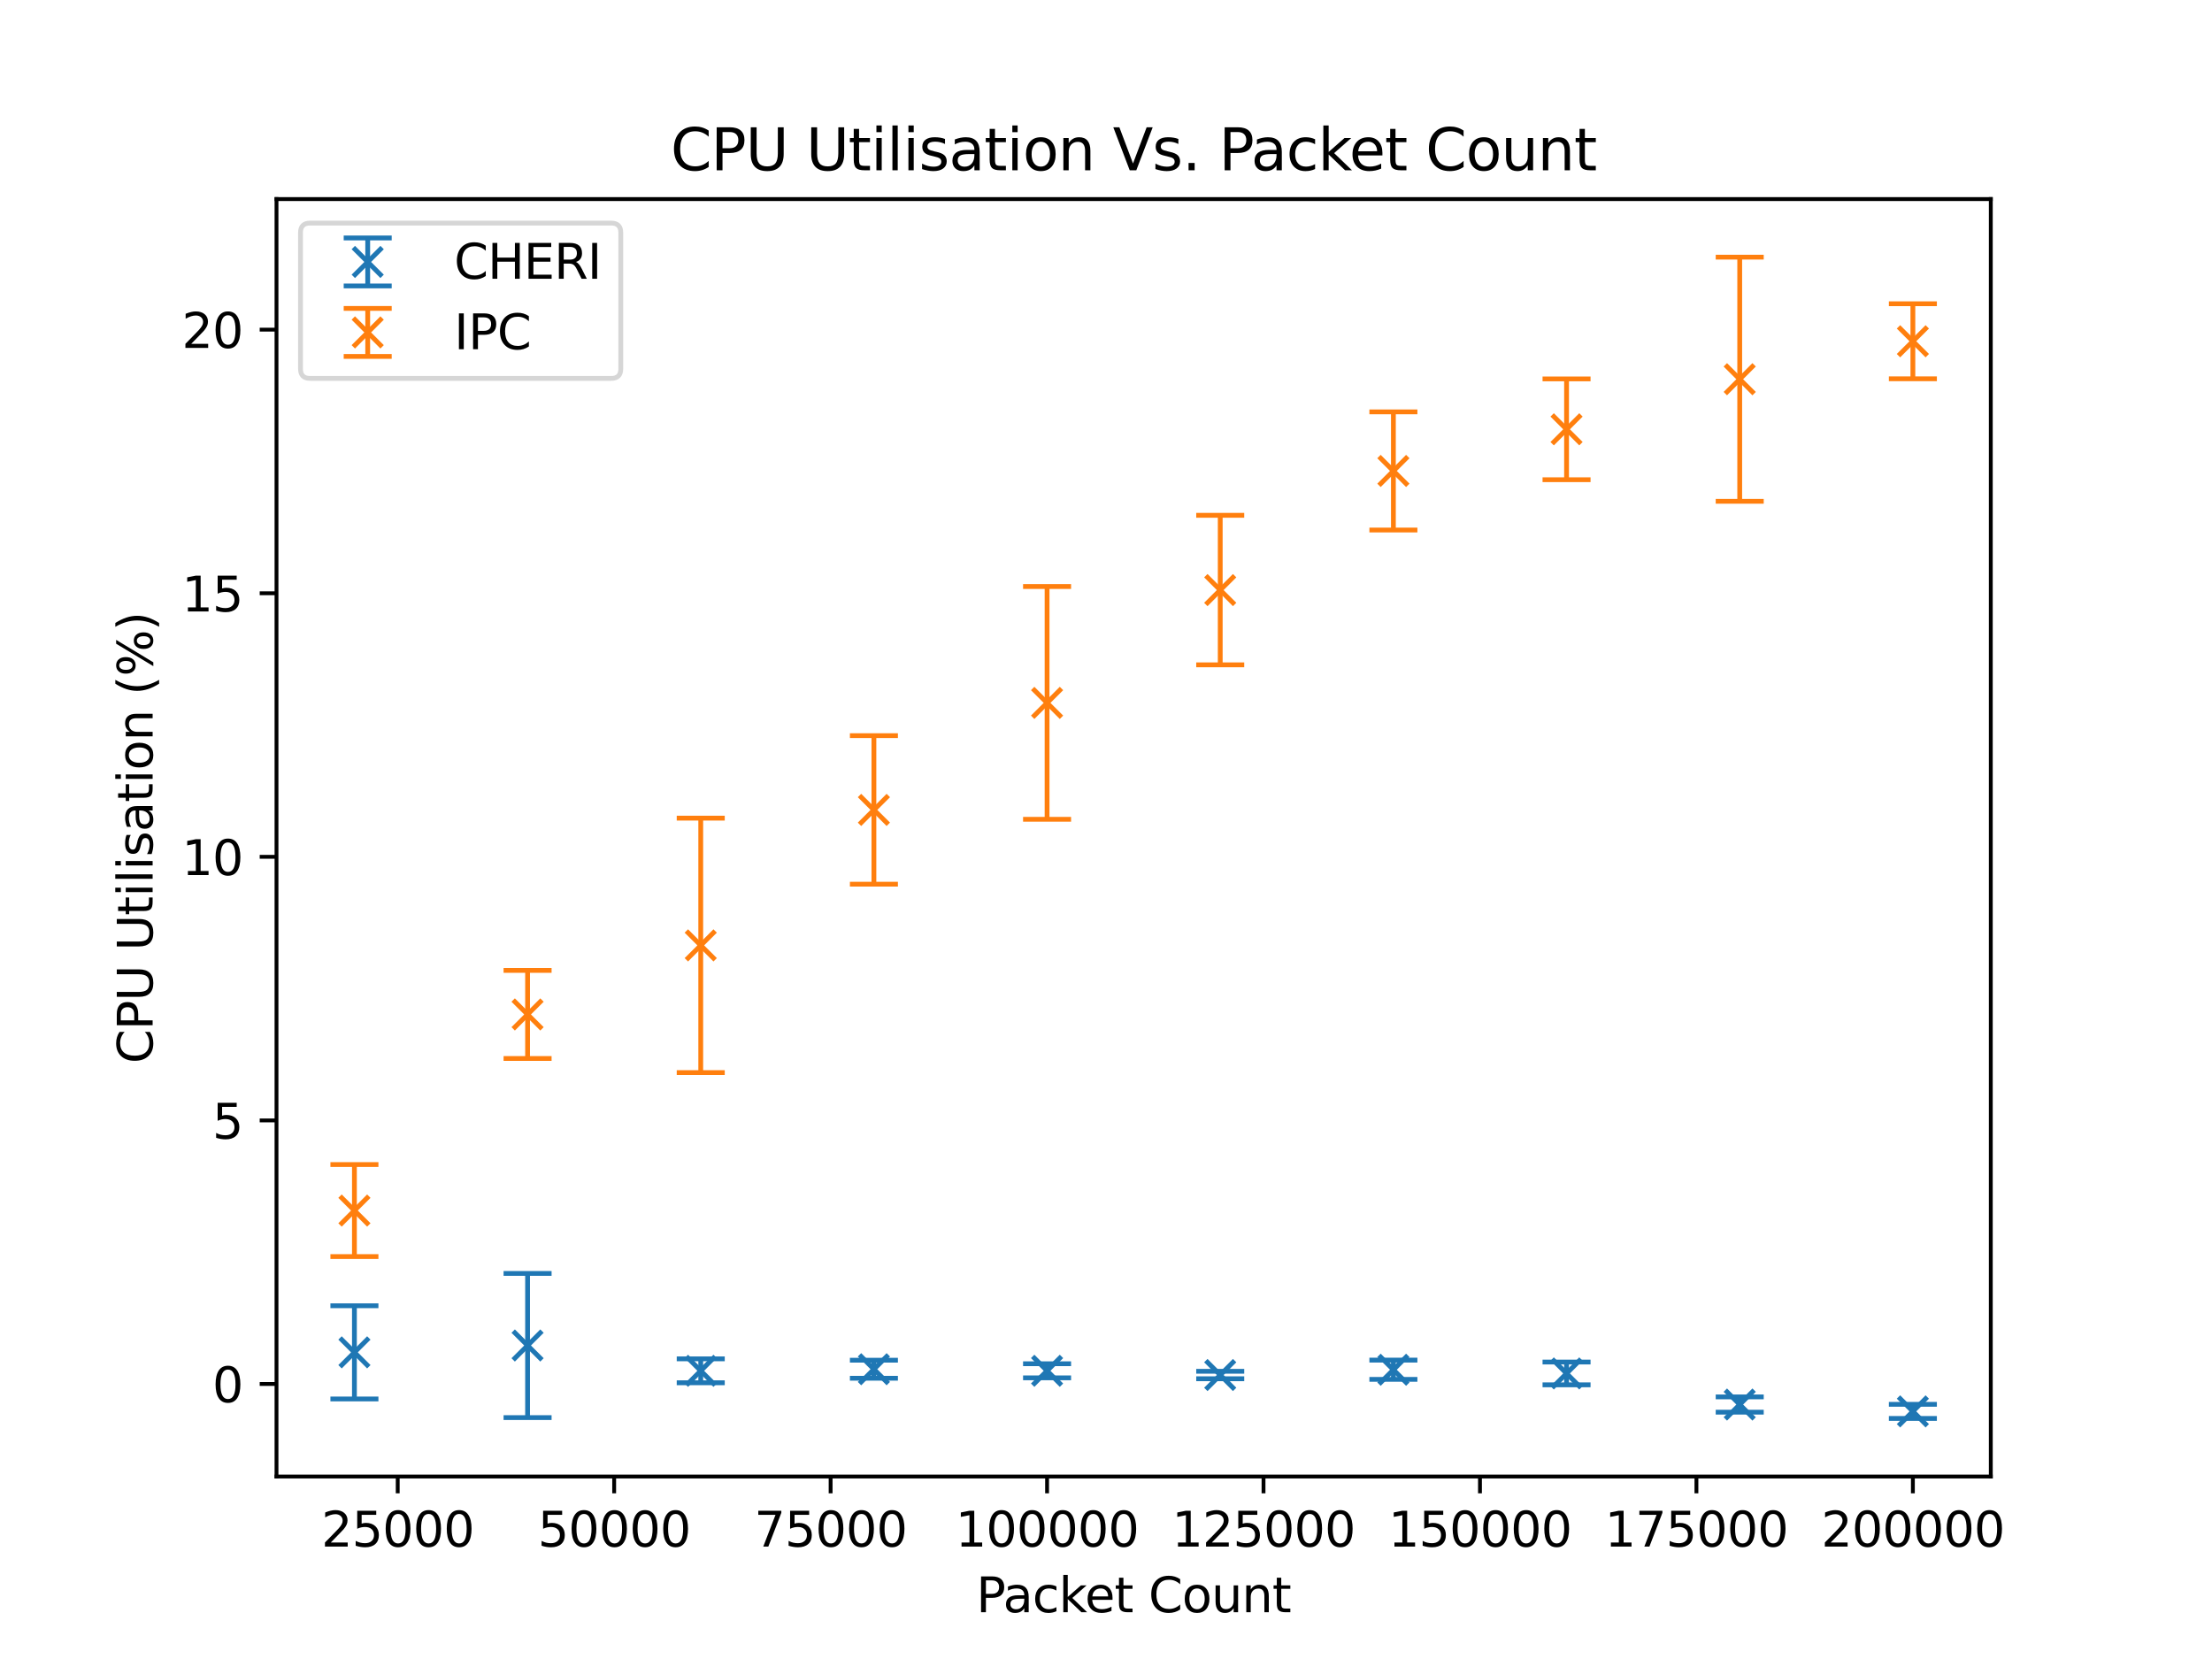 <?xml version="1.0" encoding="utf-8" standalone="no"?>
<!DOCTYPE svg PUBLIC "-//W3C//DTD SVG 1.1//EN"
  "http://www.w3.org/Graphics/SVG/1.1/DTD/svg11.dtd">
<svg xmlns:xlink="http://www.w3.org/1999/xlink" width="460.8pt" height="345.6pt" viewBox="0 0 460.8 345.6" xmlns="http://www.w3.org/2000/svg" version="1.1">
 <defs>
  <style type="text/css">*{stroke-linejoin: round; stroke-linecap: butt}</style>
 </defs>
 <g id="figure_1">
  <g id="patch_1">
   <path d="M 0 345.6 
L 460.8 345.6 
L 460.8 0 
L 0 0 
z
" style="fill: #ffffff"/>
  </g>
  <g id="axes_1">
   <g id="patch_2">
    <path d="M 57.6 307.584 
L 414.72 307.584 
L 414.72 41.472 
L 57.6 41.472 
z
" style="fill: #ffffff"/>
   </g>
   <g id="matplotlib.axis_1">
    <g id="xtick_1">
     <g id="line2d_1">
      <defs>
       <path id="m6aeeb079d1" d="M 0 0 
L 0 3.5 
" style="stroke: #000000; stroke-width: 0.8"/>
      </defs>
      <g>
       <use xlink:href="#m6aeeb079d1" x="82.851" y="307.584" style="stroke: #000000; stroke-width: 0.8"/>
      </g>
     </g>
     <g id="text_1">
      <!-- 25000 -->
      <g transform="translate(66.945 322.182) scale(0.1 -0.1)">
       <defs>
        <path id="DejaVuSans-32" d="M 1228 531 
L 3431 531 
L 3431 0 
L 469 0 
L 469 531 
Q 828 903 1448 1529 
Q 2069 2156 2228 2338 
Q 2531 2678 2651 2914 
Q 2772 3150 2772 3378 
Q 2772 3750 2511 3984 
Q 2250 4219 1831 4219 
Q 1534 4219 1204 4116 
Q 875 4013 500 3803 
L 500 4441 
Q 881 4594 1212 4672 
Q 1544 4750 1819 4750 
Q 2544 4750 2975 4387 
Q 3406 4025 3406 3419 
Q 3406 3131 3298 2873 
Q 3191 2616 2906 2266 
Q 2828 2175 2409 1742 
Q 1991 1309 1228 531 
z
" transform="scale(0.016)"/>
        <path id="DejaVuSans-35" d="M 691 4666 
L 3169 4666 
L 3169 4134 
L 1269 4134 
L 1269 2991 
Q 1406 3038 1543 3061 
Q 1681 3084 1819 3084 
Q 2600 3084 3056 2656 
Q 3513 2228 3513 1497 
Q 3513 744 3044 326 
Q 2575 -91 1722 -91 
Q 1428 -91 1123 -41 
Q 819 9 494 109 
L 494 744 
Q 775 591 1075 516 
Q 1375 441 1709 441 
Q 2250 441 2565 725 
Q 2881 1009 2881 1497 
Q 2881 1984 2565 2268 
Q 2250 2553 1709 2553 
Q 1456 2553 1204 2497 
Q 953 2441 691 2322 
L 691 4666 
z
" transform="scale(0.016)"/>
        <path id="DejaVuSans-30" d="M 2034 4250 
Q 1547 4250 1301 3770 
Q 1056 3291 1056 2328 
Q 1056 1369 1301 889 
Q 1547 409 2034 409 
Q 2525 409 2770 889 
Q 3016 1369 3016 2328 
Q 3016 3291 2770 3770 
Q 2525 4250 2034 4250 
z
M 2034 4750 
Q 2819 4750 3233 4129 
Q 3647 3509 3647 2328 
Q 3647 1150 3233 529 
Q 2819 -91 2034 -91 
Q 1250 -91 836 529 
Q 422 1150 422 2328 
Q 422 3509 836 4129 
Q 1250 4750 2034 4750 
z
" transform="scale(0.016)"/>
       </defs>
       <use xlink:href="#DejaVuSans-32"/>
       <use xlink:href="#DejaVuSans-35" x="63.623"/>
       <use xlink:href="#DejaVuSans-30" x="127.246"/>
       <use xlink:href="#DejaVuSans-30" x="190.869"/>
       <use xlink:href="#DejaVuSans-30" x="254.492"/>
      </g>
     </g>
    </g>
    <g id="xtick_2">
     <g id="line2d_2">
      <g>
       <use xlink:href="#m6aeeb079d1" x="127.942" y="307.584" style="stroke: #000000; stroke-width: 0.8"/>
      </g>
     </g>
     <g id="text_2">
      <!-- 50000 -->
      <g transform="translate(112.036 322.182) scale(0.1 -0.1)">
       <use xlink:href="#DejaVuSans-35"/>
       <use xlink:href="#DejaVuSans-30" x="63.623"/>
       <use xlink:href="#DejaVuSans-30" x="127.246"/>
       <use xlink:href="#DejaVuSans-30" x="190.869"/>
       <use xlink:href="#DejaVuSans-30" x="254.492"/>
      </g>
     </g>
    </g>
    <g id="xtick_3">
     <g id="line2d_3">
      <g>
       <use xlink:href="#m6aeeb079d1" x="173.033" y="307.584" style="stroke: #000000; stroke-width: 0.8"/>
      </g>
     </g>
     <g id="text_3">
      <!-- 75000 -->
      <g transform="translate(157.126 322.182) scale(0.1 -0.1)">
       <defs>
        <path id="DejaVuSans-37" d="M 525 4666 
L 3525 4666 
L 3525 4397 
L 1831 0 
L 1172 0 
L 2766 4134 
L 525 4134 
L 525 4666 
z
" transform="scale(0.016)"/>
       </defs>
       <use xlink:href="#DejaVuSans-37"/>
       <use xlink:href="#DejaVuSans-35" x="63.623"/>
       <use xlink:href="#DejaVuSans-30" x="127.246"/>
       <use xlink:href="#DejaVuSans-30" x="190.869"/>
       <use xlink:href="#DejaVuSans-30" x="254.492"/>
      </g>
     </g>
    </g>
    <g id="xtick_4">
     <g id="line2d_4">
      <g>
       <use xlink:href="#m6aeeb079d1" x="218.124" y="307.584" style="stroke: #000000; stroke-width: 0.8"/>
      </g>
     </g>
     <g id="text_4">
      <!-- 100000 -->
      <g transform="translate(199.036 322.182) scale(0.1 -0.1)">
       <defs>
        <path id="DejaVuSans-31" d="M 794 531 
L 1825 531 
L 1825 4091 
L 703 3866 
L 703 4441 
L 1819 4666 
L 2450 4666 
L 2450 531 
L 3481 531 
L 3481 0 
L 794 0 
L 794 531 
z
" transform="scale(0.016)"/>
       </defs>
       <use xlink:href="#DejaVuSans-31"/>
       <use xlink:href="#DejaVuSans-30" x="63.623"/>
       <use xlink:href="#DejaVuSans-30" x="127.246"/>
       <use xlink:href="#DejaVuSans-30" x="190.869"/>
       <use xlink:href="#DejaVuSans-30" x="254.492"/>
       <use xlink:href="#DejaVuSans-30" x="318.115"/>
      </g>
     </g>
    </g>
    <g id="xtick_5">
     <g id="line2d_5">
      <g>
       <use xlink:href="#m6aeeb079d1" x="263.215" y="307.584" style="stroke: #000000; stroke-width: 0.8"/>
      </g>
     </g>
     <g id="text_5">
      <!-- 125000 -->
      <g transform="translate(244.127 322.182) scale(0.1 -0.1)">
       <use xlink:href="#DejaVuSans-31"/>
       <use xlink:href="#DejaVuSans-32" x="63.623"/>
       <use xlink:href="#DejaVuSans-35" x="127.246"/>
       <use xlink:href="#DejaVuSans-30" x="190.869"/>
       <use xlink:href="#DejaVuSans-30" x="254.492"/>
       <use xlink:href="#DejaVuSans-30" x="318.115"/>
      </g>
     </g>
    </g>
    <g id="xtick_6">
     <g id="line2d_6">
      <g>
       <use xlink:href="#m6aeeb079d1" x="308.305" y="307.584" style="stroke: #000000; stroke-width: 0.8"/>
      </g>
     </g>
     <g id="text_6">
      <!-- 150000 -->
      <g transform="translate(289.218 322.182) scale(0.1 -0.1)">
       <use xlink:href="#DejaVuSans-31"/>
       <use xlink:href="#DejaVuSans-35" x="63.623"/>
       <use xlink:href="#DejaVuSans-30" x="127.246"/>
       <use xlink:href="#DejaVuSans-30" x="190.869"/>
       <use xlink:href="#DejaVuSans-30" x="254.492"/>
       <use xlink:href="#DejaVuSans-30" x="318.115"/>
      </g>
     </g>
    </g>
    <g id="xtick_7">
     <g id="line2d_7">
      <g>
       <use xlink:href="#m6aeeb079d1" x="353.396" y="307.584" style="stroke: #000000; stroke-width: 0.8"/>
      </g>
     </g>
     <g id="text_7">
      <!-- 175000 -->
      <g transform="translate(334.309 322.182) scale(0.1 -0.1)">
       <use xlink:href="#DejaVuSans-31"/>
       <use xlink:href="#DejaVuSans-37" x="63.623"/>
       <use xlink:href="#DejaVuSans-35" x="127.246"/>
       <use xlink:href="#DejaVuSans-30" x="190.869"/>
       <use xlink:href="#DejaVuSans-30" x="254.492"/>
       <use xlink:href="#DejaVuSans-30" x="318.115"/>
      </g>
     </g>
    </g>
    <g id="xtick_8">
     <g id="line2d_8">
      <g>
       <use xlink:href="#m6aeeb079d1" x="398.487" y="307.584" style="stroke: #000000; stroke-width: 0.8"/>
      </g>
     </g>
     <g id="text_8">
      <!-- 200000 -->
      <g transform="translate(379.4 322.182) scale(0.1 -0.1)">
       <use xlink:href="#DejaVuSans-32"/>
       <use xlink:href="#DejaVuSans-30" x="63.623"/>
       <use xlink:href="#DejaVuSans-30" x="127.246"/>
       <use xlink:href="#DejaVuSans-30" x="190.869"/>
       <use xlink:href="#DejaVuSans-30" x="254.492"/>
       <use xlink:href="#DejaVuSans-30" x="318.115"/>
      </g>
     </g>
    </g>
    <g id="text_9">
     <!-- Packet Count -->
     <g transform="translate(203.369 335.861) scale(0.1 -0.1)">
      <defs>
       <path id="DejaVuSans-50" d="M 1259 4147 
L 1259 2394 
L 2053 2394 
Q 2494 2394 2734 2622 
Q 2975 2850 2975 3272 
Q 2975 3691 2734 3919 
Q 2494 4147 2053 4147 
L 1259 4147 
z
M 628 4666 
L 2053 4666 
Q 2838 4666 3239 4311 
Q 3641 3956 3641 3272 
Q 3641 2581 3239 2228 
Q 2838 1875 2053 1875 
L 1259 1875 
L 1259 0 
L 628 0 
L 628 4666 
z
" transform="scale(0.016)"/>
       <path id="DejaVuSans-61" d="M 2194 1759 
Q 1497 1759 1228 1600 
Q 959 1441 959 1056 
Q 959 750 1161 570 
Q 1363 391 1709 391 
Q 2188 391 2477 730 
Q 2766 1069 2766 1631 
L 2766 1759 
L 2194 1759 
z
M 3341 1997 
L 3341 0 
L 2766 0 
L 2766 531 
Q 2569 213 2275 61 
Q 1981 -91 1556 -91 
Q 1019 -91 701 211 
Q 384 513 384 1019 
Q 384 1609 779 1909 
Q 1175 2209 1959 2209 
L 2766 2209 
L 2766 2266 
Q 2766 2663 2505 2880 
Q 2244 3097 1772 3097 
Q 1472 3097 1187 3025 
Q 903 2953 641 2809 
L 641 3341 
Q 956 3463 1253 3523 
Q 1550 3584 1831 3584 
Q 2591 3584 2966 3190 
Q 3341 2797 3341 1997 
z
" transform="scale(0.016)"/>
       <path id="DejaVuSans-63" d="M 3122 3366 
L 3122 2828 
Q 2878 2963 2633 3030 
Q 2388 3097 2138 3097 
Q 1578 3097 1268 2742 
Q 959 2388 959 1747 
Q 959 1106 1268 751 
Q 1578 397 2138 397 
Q 2388 397 2633 464 
Q 2878 531 3122 666 
L 3122 134 
Q 2881 22 2623 -34 
Q 2366 -91 2075 -91 
Q 1284 -91 818 406 
Q 353 903 353 1747 
Q 353 2603 823 3093 
Q 1294 3584 2113 3584 
Q 2378 3584 2631 3529 
Q 2884 3475 3122 3366 
z
" transform="scale(0.016)"/>
       <path id="DejaVuSans-6b" d="M 581 4863 
L 1159 4863 
L 1159 1991 
L 2875 3500 
L 3609 3500 
L 1753 1863 
L 3688 0 
L 2938 0 
L 1159 1709 
L 1159 0 
L 581 0 
L 581 4863 
z
" transform="scale(0.016)"/>
       <path id="DejaVuSans-65" d="M 3597 1894 
L 3597 1613 
L 953 1613 
Q 991 1019 1311 708 
Q 1631 397 2203 397 
Q 2534 397 2845 478 
Q 3156 559 3463 722 
L 3463 178 
Q 3153 47 2828 -22 
Q 2503 -91 2169 -91 
Q 1331 -91 842 396 
Q 353 884 353 1716 
Q 353 2575 817 3079 
Q 1281 3584 2069 3584 
Q 2775 3584 3186 3129 
Q 3597 2675 3597 1894 
z
M 3022 2063 
Q 3016 2534 2758 2815 
Q 2500 3097 2075 3097 
Q 1594 3097 1305 2825 
Q 1016 2553 972 2059 
L 3022 2063 
z
" transform="scale(0.016)"/>
       <path id="DejaVuSans-74" d="M 1172 4494 
L 1172 3500 
L 2356 3500 
L 2356 3053 
L 1172 3053 
L 1172 1153 
Q 1172 725 1289 603 
Q 1406 481 1766 481 
L 2356 481 
L 2356 0 
L 1766 0 
Q 1100 0 847 248 
Q 594 497 594 1153 
L 594 3053 
L 172 3053 
L 172 3500 
L 594 3500 
L 594 4494 
L 1172 4494 
z
" transform="scale(0.016)"/>
       <path id="DejaVuSans-20" transform="scale(0.016)"/>
       <path id="DejaVuSans-43" d="M 4122 4306 
L 4122 3641 
Q 3803 3938 3442 4084 
Q 3081 4231 2675 4231 
Q 1875 4231 1450 3742 
Q 1025 3253 1025 2328 
Q 1025 1406 1450 917 
Q 1875 428 2675 428 
Q 3081 428 3442 575 
Q 3803 722 4122 1019 
L 4122 359 
Q 3791 134 3420 21 
Q 3050 -91 2638 -91 
Q 1578 -91 968 557 
Q 359 1206 359 2328 
Q 359 3453 968 4101 
Q 1578 4750 2638 4750 
Q 3056 4750 3426 4639 
Q 3797 4528 4122 4306 
z
" transform="scale(0.016)"/>
       <path id="DejaVuSans-6f" d="M 1959 3097 
Q 1497 3097 1228 2736 
Q 959 2375 959 1747 
Q 959 1119 1226 758 
Q 1494 397 1959 397 
Q 2419 397 2687 759 
Q 2956 1122 2956 1747 
Q 2956 2369 2687 2733 
Q 2419 3097 1959 3097 
z
M 1959 3584 
Q 2709 3584 3137 3096 
Q 3566 2609 3566 1747 
Q 3566 888 3137 398 
Q 2709 -91 1959 -91 
Q 1206 -91 779 398 
Q 353 888 353 1747 
Q 353 2609 779 3096 
Q 1206 3584 1959 3584 
z
" transform="scale(0.016)"/>
       <path id="DejaVuSans-75" d="M 544 1381 
L 544 3500 
L 1119 3500 
L 1119 1403 
Q 1119 906 1312 657 
Q 1506 409 1894 409 
Q 2359 409 2629 706 
Q 2900 1003 2900 1516 
L 2900 3500 
L 3475 3500 
L 3475 0 
L 2900 0 
L 2900 538 
Q 2691 219 2414 64 
Q 2138 -91 1772 -91 
Q 1169 -91 856 284 
Q 544 659 544 1381 
z
M 1991 3584 
L 1991 3584 
z
" transform="scale(0.016)"/>
       <path id="DejaVuSans-6e" d="M 3513 2113 
L 3513 0 
L 2938 0 
L 2938 2094 
Q 2938 2591 2744 2837 
Q 2550 3084 2163 3084 
Q 1697 3084 1428 2787 
Q 1159 2491 1159 1978 
L 1159 0 
L 581 0 
L 581 3500 
L 1159 3500 
L 1159 2956 
Q 1366 3272 1645 3428 
Q 1925 3584 2291 3584 
Q 2894 3584 3203 3211 
Q 3513 2838 3513 2113 
z
" transform="scale(0.016)"/>
      </defs>
      <use xlink:href="#DejaVuSans-50"/>
      <use xlink:href="#DejaVuSans-61" x="55.803"/>
      <use xlink:href="#DejaVuSans-63" x="117.082"/>
      <use xlink:href="#DejaVuSans-6b" x="172.062"/>
      <use xlink:href="#DejaVuSans-65" x="226.348"/>
      <use xlink:href="#DejaVuSans-74" x="287.871"/>
      <use xlink:href="#DejaVuSans-20" x="327.08"/>
      <use xlink:href="#DejaVuSans-43" x="358.867"/>
      <use xlink:href="#DejaVuSans-6f" x="428.691"/>
      <use xlink:href="#DejaVuSans-75" x="489.873"/>
      <use xlink:href="#DejaVuSans-6e" x="553.252"/>
      <use xlink:href="#DejaVuSans-74" x="616.631"/>
     </g>
    </g>
   </g>
   <g id="matplotlib.axis_2">
    <g id="ytick_1">
     <g id="line2d_9">
      <defs>
       <path id="m7c43e0395d" d="M 0 0 
L -3.5 0 
" style="stroke: #000000; stroke-width: 0.8"/>
      </defs>
      <g>
       <use xlink:href="#m7c43e0395d" x="57.6" y="288.309" style="stroke: #000000; stroke-width: 0.8"/>
      </g>
     </g>
     <g id="text_10">
      <!-- 0 -->
      <g transform="translate(44.237 292.108) scale(0.1 -0.1)">
       <use xlink:href="#DejaVuSans-30"/>
      </g>
     </g>
    </g>
    <g id="ytick_2">
     <g id="line2d_10">
      <g>
       <use xlink:href="#m7c43e0395d" x="57.6" y="233.401" style="stroke: #000000; stroke-width: 0.8"/>
      </g>
     </g>
     <g id="text_11">
      <!-- 5 -->
      <g transform="translate(44.237 237.2) scale(0.1 -0.1)">
       <use xlink:href="#DejaVuSans-35"/>
      </g>
     </g>
    </g>
    <g id="ytick_3">
     <g id="line2d_11">
      <g>
       <use xlink:href="#m7c43e0395d" x="57.6" y="178.492" style="stroke: #000000; stroke-width: 0.8"/>
      </g>
     </g>
     <g id="text_12">
      <!-- 10 -->
      <g transform="translate(37.875 182.292) scale(0.1 -0.1)">
       <use xlink:href="#DejaVuSans-31"/>
       <use xlink:href="#DejaVuSans-30" x="63.623"/>
      </g>
     </g>
    </g>
    <g id="ytick_4">
     <g id="line2d_12">
      <g>
       <use xlink:href="#m7c43e0395d" x="57.6" y="123.584" style="stroke: #000000; stroke-width: 0.8"/>
      </g>
     </g>
     <g id="text_13">
      <!-- 15 -->
      <g transform="translate(37.875 127.383) scale(0.1 -0.1)">
       <use xlink:href="#DejaVuSans-31"/>
       <use xlink:href="#DejaVuSans-35" x="63.623"/>
      </g>
     </g>
    </g>
    <g id="ytick_5">
     <g id="line2d_13">
      <g>
       <use xlink:href="#m7c43e0395d" x="57.6" y="68.676" style="stroke: #000000; stroke-width: 0.8"/>
      </g>
     </g>
     <g id="text_14">
      <!-- 20 -->
      <g transform="translate(37.875 72.475) scale(0.1 -0.1)">
       <use xlink:href="#DejaVuSans-32"/>
       <use xlink:href="#DejaVuSans-30" x="63.623"/>
      </g>
     </g>
    </g>
    <g id="text_15">
     <!-- CPU Utilisation (%) -->
     <g transform="translate(31.795 221.557) rotate(-90) scale(0.1 -0.1)">
      <defs>
       <path id="DejaVuSans-55" d="M 556 4666 
L 1191 4666 
L 1191 1831 
Q 1191 1081 1462 751 
Q 1734 422 2344 422 
Q 2950 422 3222 751 
Q 3494 1081 3494 1831 
L 3494 4666 
L 4128 4666 
L 4128 1753 
Q 4128 841 3676 375 
Q 3225 -91 2344 -91 
Q 1459 -91 1007 375 
Q 556 841 556 1753 
L 556 4666 
z
" transform="scale(0.016)"/>
       <path id="DejaVuSans-69" d="M 603 3500 
L 1178 3500 
L 1178 0 
L 603 0 
L 603 3500 
z
M 603 4863 
L 1178 4863 
L 1178 4134 
L 603 4134 
L 603 4863 
z
" transform="scale(0.016)"/>
       <path id="DejaVuSans-6c" d="M 603 4863 
L 1178 4863 
L 1178 0 
L 603 0 
L 603 4863 
z
" transform="scale(0.016)"/>
       <path id="DejaVuSans-73" d="M 2834 3397 
L 2834 2853 
Q 2591 2978 2328 3040 
Q 2066 3103 1784 3103 
Q 1356 3103 1142 2972 
Q 928 2841 928 2578 
Q 928 2378 1081 2264 
Q 1234 2150 1697 2047 
L 1894 2003 
Q 2506 1872 2764 1633 
Q 3022 1394 3022 966 
Q 3022 478 2636 193 
Q 2250 -91 1575 -91 
Q 1294 -91 989 -36 
Q 684 19 347 128 
L 347 722 
Q 666 556 975 473 
Q 1284 391 1588 391 
Q 1994 391 2212 530 
Q 2431 669 2431 922 
Q 2431 1156 2273 1281 
Q 2116 1406 1581 1522 
L 1381 1569 
Q 847 1681 609 1914 
Q 372 2147 372 2553 
Q 372 3047 722 3315 
Q 1072 3584 1716 3584 
Q 2034 3584 2315 3537 
Q 2597 3491 2834 3397 
z
" transform="scale(0.016)"/>
       <path id="DejaVuSans-28" d="M 1984 4856 
Q 1566 4138 1362 3434 
Q 1159 2731 1159 2009 
Q 1159 1288 1364 580 
Q 1569 -128 1984 -844 
L 1484 -844 
Q 1016 -109 783 600 
Q 550 1309 550 2009 
Q 550 2706 781 3412 
Q 1013 4119 1484 4856 
L 1984 4856 
z
" transform="scale(0.016)"/>
       <path id="DejaVuSans-25" d="M 4653 2053 
Q 4381 2053 4226 1822 
Q 4072 1591 4072 1178 
Q 4072 772 4226 539 
Q 4381 306 4653 306 
Q 4919 306 5073 539 
Q 5228 772 5228 1178 
Q 5228 1588 5073 1820 
Q 4919 2053 4653 2053 
z
M 4653 2450 
Q 5147 2450 5437 2106 
Q 5728 1763 5728 1178 
Q 5728 594 5436 251 
Q 5144 -91 4653 -91 
Q 4153 -91 3862 251 
Q 3572 594 3572 1178 
Q 3572 1766 3864 2108 
Q 4156 2450 4653 2450 
z
M 1428 4353 
Q 1159 4353 1004 4120 
Q 850 3888 850 3481 
Q 850 3069 1003 2837 
Q 1156 2606 1428 2606 
Q 1700 2606 1854 2837 
Q 2009 3069 2009 3481 
Q 2009 3884 1853 4118 
Q 1697 4353 1428 4353 
z
M 4250 4750 
L 4750 4750 
L 1831 -91 
L 1331 -91 
L 4250 4750 
z
M 1428 4750 
Q 1922 4750 2215 4408 
Q 2509 4066 2509 3481 
Q 2509 2891 2217 2550 
Q 1925 2209 1428 2209 
Q 931 2209 642 2551 
Q 353 2894 353 3481 
Q 353 4063 643 4406 
Q 934 4750 1428 4750 
z
" transform="scale(0.016)"/>
       <path id="DejaVuSans-29" d="M 513 4856 
L 1013 4856 
Q 1481 4119 1714 3412 
Q 1947 2706 1947 2009 
Q 1947 1309 1714 600 
Q 1481 -109 1013 -844 
L 513 -844 
Q 928 -128 1133 580 
Q 1338 1288 1338 2009 
Q 1338 2731 1133 3434 
Q 928 4138 513 4856 
z
" transform="scale(0.016)"/>
      </defs>
      <use xlink:href="#DejaVuSans-43"/>
      <use xlink:href="#DejaVuSans-50" x="69.824"/>
      <use xlink:href="#DejaVuSans-55" x="130.127"/>
      <use xlink:href="#DejaVuSans-20" x="203.32"/>
      <use xlink:href="#DejaVuSans-55" x="235.107"/>
      <use xlink:href="#DejaVuSans-74" x="308.301"/>
      <use xlink:href="#DejaVuSans-69" x="347.51"/>
      <use xlink:href="#DejaVuSans-6c" x="375.293"/>
      <use xlink:href="#DejaVuSans-69" x="403.076"/>
      <use xlink:href="#DejaVuSans-73" x="430.859"/>
      <use xlink:href="#DejaVuSans-61" x="482.959"/>
      <use xlink:href="#DejaVuSans-74" x="544.238"/>
      <use xlink:href="#DejaVuSans-69" x="583.447"/>
      <use xlink:href="#DejaVuSans-6f" x="611.23"/>
      <use xlink:href="#DejaVuSans-6e" x="672.412"/>
      <use xlink:href="#DejaVuSans-20" x="735.791"/>
      <use xlink:href="#DejaVuSans-28" x="767.578"/>
      <use xlink:href="#DejaVuSans-25" x="806.592"/>
      <use xlink:href="#DejaVuSans-29" x="901.611"/>
     </g>
    </g>
   </g>
   <g id="LineCollection_1">
    <path d="M 73.833 291.425 
L 73.833 272.015 
" clip-path="url(#p00ccecae50)" style="fill: none; stroke: #1f77b4"/>
    <path d="M 109.905 295.307 
L 109.905 265.278 
" clip-path="url(#p00ccecae50)" style="fill: none; stroke: #1f77b4"/>
    <path d="M 145.978 288.057 
L 145.978 283.07 
" clip-path="url(#p00ccecae50)" style="fill: none; stroke: #1f77b4"/>
    <path d="M 182.051 287.115 
L 182.051 283.353 
" clip-path="url(#p00ccecae50)" style="fill: none; stroke: #1f77b4"/>
    <path d="M 218.124 287.032 
L 218.124 284.095 
" clip-path="url(#p00ccecae50)" style="fill: none; stroke: #1f77b4"/>
    <path d="M 254.196 287.218 
L 254.196 285.665 
" clip-path="url(#p00ccecae50)" style="fill: none; stroke: #1f77b4"/>
    <path d="M 290.269 287.352 
L 290.269 283.335 
" clip-path="url(#p00ccecae50)" style="fill: none; stroke: #1f77b4"/>
    <path d="M 326.342 288.485 
L 326.342 283.74 
" clip-path="url(#p00ccecae50)" style="fill: none; stroke: #1f77b4"/>
    <path d="M 362.415 294.183 
L 362.415 291 
" clip-path="url(#p00ccecae50)" style="fill: none; stroke: #1f77b4"/>
    <path d="M 398.487 295.488 
L 398.487 292.55 
" clip-path="url(#p00ccecae50)" style="fill: none; stroke: #1f77b4"/>
   </g>
   <g id="line2d_14">
    <defs>
     <path id="m9ca8598b3d" d="M 5 0 
L -5 -0 
" style="stroke: #1f77b4"/>
    </defs>
    <g clip-path="url(#p00ccecae50)">
     <use xlink:href="#m9ca8598b3d" x="73.833" y="291.425" style="fill: #1f77b4; stroke: #1f77b4"/>
     <use xlink:href="#m9ca8598b3d" x="109.905" y="295.307" style="fill: #1f77b4; stroke: #1f77b4"/>
     <use xlink:href="#m9ca8598b3d" x="145.978" y="288.057" style="fill: #1f77b4; stroke: #1f77b4"/>
     <use xlink:href="#m9ca8598b3d" x="182.051" y="287.115" style="fill: #1f77b4; stroke: #1f77b4"/>
     <use xlink:href="#m9ca8598b3d" x="218.124" y="287.032" style="fill: #1f77b4; stroke: #1f77b4"/>
     <use xlink:href="#m9ca8598b3d" x="254.196" y="287.218" style="fill: #1f77b4; stroke: #1f77b4"/>
     <use xlink:href="#m9ca8598b3d" x="290.269" y="287.352" style="fill: #1f77b4; stroke: #1f77b4"/>
     <use xlink:href="#m9ca8598b3d" x="326.342" y="288.485" style="fill: #1f77b4; stroke: #1f77b4"/>
     <use xlink:href="#m9ca8598b3d" x="362.415" y="294.183" style="fill: #1f77b4; stroke: #1f77b4"/>
     <use xlink:href="#m9ca8598b3d" x="398.487" y="295.488" style="fill: #1f77b4; stroke: #1f77b4"/>
    </g>
   </g>
   <g id="line2d_15">
    <g clip-path="url(#p00ccecae50)">
     <use xlink:href="#m9ca8598b3d" x="73.833" y="272.015" style="fill: #1f77b4; stroke: #1f77b4"/>
     <use xlink:href="#m9ca8598b3d" x="109.905" y="265.278" style="fill: #1f77b4; stroke: #1f77b4"/>
     <use xlink:href="#m9ca8598b3d" x="145.978" y="283.07" style="fill: #1f77b4; stroke: #1f77b4"/>
     <use xlink:href="#m9ca8598b3d" x="182.051" y="283.353" style="fill: #1f77b4; stroke: #1f77b4"/>
     <use xlink:href="#m9ca8598b3d" x="218.124" y="284.095" style="fill: #1f77b4; stroke: #1f77b4"/>
     <use xlink:href="#m9ca8598b3d" x="254.196" y="285.665" style="fill: #1f77b4; stroke: #1f77b4"/>
     <use xlink:href="#m9ca8598b3d" x="290.269" y="283.335" style="fill: #1f77b4; stroke: #1f77b4"/>
     <use xlink:href="#m9ca8598b3d" x="326.342" y="283.74" style="fill: #1f77b4; stroke: #1f77b4"/>
     <use xlink:href="#m9ca8598b3d" x="362.415" y="291" style="fill: #1f77b4; stroke: #1f77b4"/>
     <use xlink:href="#m9ca8598b3d" x="398.487" y="292.55" style="fill: #1f77b4; stroke: #1f77b4"/>
    </g>
   </g>
   <g id="LineCollection_2">
    <path d="M 73.833 261.764 
L 73.833 242.594 
" clip-path="url(#p00ccecae50)" style="fill: none; stroke: #ff7f0e"/>
    <path d="M 109.905 220.504 
L 109.905 202.151 
" clip-path="url(#p00ccecae50)" style="fill: none; stroke: #ff7f0e"/>
    <path d="M 145.978 223.447 
L 145.978 170.436 
" clip-path="url(#p00ccecae50)" style="fill: none; stroke: #ff7f0e"/>
    <path d="M 182.051 184.191 
L 182.051 153.247 
" clip-path="url(#p00ccecae50)" style="fill: none; stroke: #ff7f0e"/>
    <path d="M 218.124 170.674 
L 218.124 122.178 
" clip-path="url(#p00ccecae50)" style="fill: none; stroke: #ff7f0e"/>
    <path d="M 254.196 138.5 
L 254.196 107.35 
" clip-path="url(#p00ccecae50)" style="fill: none; stroke: #ff7f0e"/>
    <path d="M 290.269 110.41 
L 290.269 85.804 
" clip-path="url(#p00ccecae50)" style="fill: none; stroke: #ff7f0e"/>
    <path d="M 326.342 99.932 
L 326.342 78.93 
" clip-path="url(#p00ccecae50)" style="fill: none; stroke: #ff7f0e"/>
    <path d="M 362.415 104.429 
L 362.415 53.568 
" clip-path="url(#p00ccecae50)" style="fill: none; stroke: #ff7f0e"/>
    <path d="M 398.487 78.91 
L 398.487 63.274 
" clip-path="url(#p00ccecae50)" style="fill: none; stroke: #ff7f0e"/>
   </g>
   <g id="line2d_16">
    <defs>
     <path id="m9796066385" d="M 5 0 
L -5 -0 
" style="stroke: #ff7f0e"/>
    </defs>
    <g clip-path="url(#p00ccecae50)">
     <use xlink:href="#m9796066385" x="73.833" y="261.764" style="fill: #ff7f0e; stroke: #ff7f0e"/>
     <use xlink:href="#m9796066385" x="109.905" y="220.504" style="fill: #ff7f0e; stroke: #ff7f0e"/>
     <use xlink:href="#m9796066385" x="145.978" y="223.447" style="fill: #ff7f0e; stroke: #ff7f0e"/>
     <use xlink:href="#m9796066385" x="182.051" y="184.191" style="fill: #ff7f0e; stroke: #ff7f0e"/>
     <use xlink:href="#m9796066385" x="218.124" y="170.674" style="fill: #ff7f0e; stroke: #ff7f0e"/>
     <use xlink:href="#m9796066385" x="254.196" y="138.5" style="fill: #ff7f0e; stroke: #ff7f0e"/>
     <use xlink:href="#m9796066385" x="290.269" y="110.41" style="fill: #ff7f0e; stroke: #ff7f0e"/>
     <use xlink:href="#m9796066385" x="326.342" y="99.932" style="fill: #ff7f0e; stroke: #ff7f0e"/>
     <use xlink:href="#m9796066385" x="362.415" y="104.429" style="fill: #ff7f0e; stroke: #ff7f0e"/>
     <use xlink:href="#m9796066385" x="398.487" y="78.91" style="fill: #ff7f0e; stroke: #ff7f0e"/>
    </g>
   </g>
   <g id="line2d_17">
    <g clip-path="url(#p00ccecae50)">
     <use xlink:href="#m9796066385" x="73.833" y="242.594" style="fill: #ff7f0e; stroke: #ff7f0e"/>
     <use xlink:href="#m9796066385" x="109.905" y="202.151" style="fill: #ff7f0e; stroke: #ff7f0e"/>
     <use xlink:href="#m9796066385" x="145.978" y="170.436" style="fill: #ff7f0e; stroke: #ff7f0e"/>
     <use xlink:href="#m9796066385" x="182.051" y="153.247" style="fill: #ff7f0e; stroke: #ff7f0e"/>
     <use xlink:href="#m9796066385" x="218.124" y="122.178" style="fill: #ff7f0e; stroke: #ff7f0e"/>
     <use xlink:href="#m9796066385" x="254.196" y="107.35" style="fill: #ff7f0e; stroke: #ff7f0e"/>
     <use xlink:href="#m9796066385" x="290.269" y="85.804" style="fill: #ff7f0e; stroke: #ff7f0e"/>
     <use xlink:href="#m9796066385" x="326.342" y="78.93" style="fill: #ff7f0e; stroke: #ff7f0e"/>
     <use xlink:href="#m9796066385" x="362.415" y="53.568" style="fill: #ff7f0e; stroke: #ff7f0e"/>
     <use xlink:href="#m9796066385" x="398.487" y="63.274" style="fill: #ff7f0e; stroke: #ff7f0e"/>
    </g>
   </g>
   <g id="line2d_18">
    <defs>
     <path id="m0ee4376925" d="M -3 3 
L 3 -3 
M -3 -3 
L 3 3 
" style="stroke: #1f77b4"/>
    </defs>
    <g clip-path="url(#p00ccecae50)">
     <use xlink:href="#m0ee4376925" x="73.833" y="281.72" style="fill: #1f77b4; stroke: #1f77b4"/>
     <use xlink:href="#m0ee4376925" x="109.905" y="280.292" style="fill: #1f77b4; stroke: #1f77b4"/>
     <use xlink:href="#m0ee4376925" x="145.978" y="285.563" style="fill: #1f77b4; stroke: #1f77b4"/>
     <use xlink:href="#m0ee4376925" x="182.051" y="285.234" style="fill: #1f77b4; stroke: #1f77b4"/>
     <use xlink:href="#m0ee4376925" x="218.124" y="285.563" style="fill: #1f77b4; stroke: #1f77b4"/>
     <use xlink:href="#m0ee4376925" x="254.196" y="286.442" style="fill: #1f77b4; stroke: #1f77b4"/>
     <use xlink:href="#m0ee4376925" x="290.269" y="285.344" style="fill: #1f77b4; stroke: #1f77b4"/>
     <use xlink:href="#m0ee4376925" x="326.342" y="286.112" style="fill: #1f77b4; stroke: #1f77b4"/>
     <use xlink:href="#m0ee4376925" x="362.415" y="292.592" style="fill: #1f77b4; stroke: #1f77b4"/>
     <use xlink:href="#m0ee4376925" x="398.487" y="294.019" style="fill: #1f77b4; stroke: #1f77b4"/>
    </g>
   </g>
   <g id="line2d_19">
    <defs>
     <path id="mfa84ecf90e" d="M -3 3 
L 3 -3 
M -3 -3 
L 3 3 
" style="stroke: #ff7f0e"/>
    </defs>
    <g clip-path="url(#p00ccecae50)">
     <use xlink:href="#mfa84ecf90e" x="73.833" y="252.179" style="fill: #ff7f0e; stroke: #ff7f0e"/>
     <use xlink:href="#mfa84ecf90e" x="109.905" y="211.327" style="fill: #ff7f0e; stroke: #ff7f0e"/>
     <use xlink:href="#mfa84ecf90e" x="145.978" y="196.941" style="fill: #ff7f0e; stroke: #ff7f0e"/>
     <use xlink:href="#mfa84ecf90e" x="182.051" y="168.719" style="fill: #ff7f0e; stroke: #ff7f0e"/>
     <use xlink:href="#mfa84ecf90e" x="218.124" y="146.426" style="fill: #ff7f0e; stroke: #ff7f0e"/>
     <use xlink:href="#mfa84ecf90e" x="254.196" y="122.925" style="fill: #ff7f0e; stroke: #ff7f0e"/>
     <use xlink:href="#mfa84ecf90e" x="290.269" y="98.107" style="fill: #ff7f0e; stroke: #ff7f0e"/>
     <use xlink:href="#mfa84ecf90e" x="326.342" y="89.431" style="fill: #ff7f0e; stroke: #ff7f0e"/>
     <use xlink:href="#mfa84ecf90e" x="362.415" y="78.999" style="fill: #ff7f0e; stroke: #ff7f0e"/>
     <use xlink:href="#mfa84ecf90e" x="398.487" y="71.092" style="fill: #ff7f0e; stroke: #ff7f0e"/>
    </g>
   </g>
   <g id="patch_3">
    <path d="M 57.6 307.584 
L 57.6 41.472 
" style="fill: none; stroke: #000000; stroke-width: 0.8; stroke-linejoin: miter; stroke-linecap: square"/>
   </g>
   <g id="patch_4">
    <path d="M 414.72 307.584 
L 414.72 41.472 
" style="fill: none; stroke: #000000; stroke-width: 0.8; stroke-linejoin: miter; stroke-linecap: square"/>
   </g>
   <g id="patch_5">
    <path d="M 57.6 307.584 
L 414.72 307.584 
" style="fill: none; stroke: #000000; stroke-width: 0.8; stroke-linejoin: miter; stroke-linecap: square"/>
   </g>
   <g id="patch_6">
    <path d="M 57.6 41.472 
L 414.72 41.472 
" style="fill: none; stroke: #000000; stroke-width: 0.8; stroke-linejoin: miter; stroke-linecap: square"/>
   </g>
   <g id="text_16">
    <!-- CPU Utilisation Vs. Packet Count -->
    <g transform="translate(139.715 35.472) scale(0.12 -0.12)">
     <defs>
      <path id="DejaVuSans-56" d="M 1831 0 
L 50 4666 
L 709 4666 
L 2188 738 
L 3669 4666 
L 4325 4666 
L 2547 0 
L 1831 0 
z
" transform="scale(0.016)"/>
      <path id="DejaVuSans-2e" d="M 684 794 
L 1344 794 
L 1344 0 
L 684 0 
L 684 794 
z
" transform="scale(0.016)"/>
     </defs>
     <use xlink:href="#DejaVuSans-43"/>
     <use xlink:href="#DejaVuSans-50" x="69.824"/>
     <use xlink:href="#DejaVuSans-55" x="130.127"/>
     <use xlink:href="#DejaVuSans-20" x="203.32"/>
     <use xlink:href="#DejaVuSans-55" x="235.107"/>
     <use xlink:href="#DejaVuSans-74" x="308.301"/>
     <use xlink:href="#DejaVuSans-69" x="347.51"/>
     <use xlink:href="#DejaVuSans-6c" x="375.293"/>
     <use xlink:href="#DejaVuSans-69" x="403.076"/>
     <use xlink:href="#DejaVuSans-73" x="430.859"/>
     <use xlink:href="#DejaVuSans-61" x="482.959"/>
     <use xlink:href="#DejaVuSans-74" x="544.238"/>
     <use xlink:href="#DejaVuSans-69" x="583.447"/>
     <use xlink:href="#DejaVuSans-6f" x="611.23"/>
     <use xlink:href="#DejaVuSans-6e" x="672.412"/>
     <use xlink:href="#DejaVuSans-20" x="735.791"/>
     <use xlink:href="#DejaVuSans-56" x="767.578"/>
     <use xlink:href="#DejaVuSans-73" x="835.986"/>
     <use xlink:href="#DejaVuSans-2e" x="888.086"/>
     <use xlink:href="#DejaVuSans-20" x="919.873"/>
     <use xlink:href="#DejaVuSans-50" x="951.66"/>
     <use xlink:href="#DejaVuSans-61" x="1007.463"/>
     <use xlink:href="#DejaVuSans-63" x="1068.742"/>
     <use xlink:href="#DejaVuSans-6b" x="1123.723"/>
     <use xlink:href="#DejaVuSans-65" x="1178.008"/>
     <use xlink:href="#DejaVuSans-74" x="1239.531"/>
     <use xlink:href="#DejaVuSans-20" x="1278.74"/>
     <use xlink:href="#DejaVuSans-43" x="1310.527"/>
     <use xlink:href="#DejaVuSans-6f" x="1380.352"/>
     <use xlink:href="#DejaVuSans-75" x="1441.533"/>
     <use xlink:href="#DejaVuSans-6e" x="1504.912"/>
     <use xlink:href="#DejaVuSans-74" x="1568.291"/>
    </g>
   </g>
   <g id="legend_1">
    <g id="patch_7">
     <path d="M 64.6 78.828 
L 127.32 78.828 
Q 129.32 78.828 129.32 76.828 
L 129.32 48.472 
Q 129.32 46.472 127.32 46.472 
L 64.6 46.472 
Q 62.6 46.472 62.6 48.472 
L 62.6 76.828 
Q 62.6 78.828 64.6 78.828 
z
" style="fill: #ffffff; opacity: 0.8; stroke: #cccccc; stroke-linejoin: miter"/>
    </g>
    <g id="LineCollection_3">
     <path d="M 76.6 59.57 
L 76.6 49.57 
" style="fill: none; stroke: #1f77b4"/>
    </g>
    <g id="line2d_20">
     <g>
      <use xlink:href="#m9ca8598b3d" x="76.6" y="59.57" style="fill: #1f77b4; stroke: #1f77b4"/>
     </g>
    </g>
    <g id="line2d_21">
     <g>
      <use xlink:href="#m9ca8598b3d" x="76.6" y="49.57" style="fill: #1f77b4; stroke: #1f77b4"/>
     </g>
    </g>
    <g id="line2d_22"/>
    <g id="line2d_23">
     <g>
      <use xlink:href="#m0ee4376925" x="76.6" y="54.57" style="fill: #1f77b4; stroke: #1f77b4"/>
     </g>
    </g>
    <g id="text_17">
     <!-- CHERI -->
     <g transform="translate(94.6 58.07) scale(0.1 -0.1)">
      <defs>
       <path id="DejaVuSans-48" d="M 628 4666 
L 1259 4666 
L 1259 2753 
L 3553 2753 
L 3553 4666 
L 4184 4666 
L 4184 0 
L 3553 0 
L 3553 2222 
L 1259 2222 
L 1259 0 
L 628 0 
L 628 4666 
z
" transform="scale(0.016)"/>
       <path id="DejaVuSans-45" d="M 628 4666 
L 3578 4666 
L 3578 4134 
L 1259 4134 
L 1259 2753 
L 3481 2753 
L 3481 2222 
L 1259 2222 
L 1259 531 
L 3634 531 
L 3634 0 
L 628 0 
L 628 4666 
z
" transform="scale(0.016)"/>
       <path id="DejaVuSans-52" d="M 2841 2188 
Q 3044 2119 3236 1894 
Q 3428 1669 3622 1275 
L 4263 0 
L 3584 0 
L 2988 1197 
Q 2756 1666 2539 1819 
Q 2322 1972 1947 1972 
L 1259 1972 
L 1259 0 
L 628 0 
L 628 4666 
L 2053 4666 
Q 2853 4666 3247 4331 
Q 3641 3997 3641 3322 
Q 3641 2881 3436 2590 
Q 3231 2300 2841 2188 
z
M 1259 4147 
L 1259 2491 
L 2053 2491 
Q 2509 2491 2742 2702 
Q 2975 2913 2975 3322 
Q 2975 3731 2742 3939 
Q 2509 4147 2053 4147 
L 1259 4147 
z
" transform="scale(0.016)"/>
       <path id="DejaVuSans-49" d="M 628 4666 
L 1259 4666 
L 1259 0 
L 628 0 
L 628 4666 
z
" transform="scale(0.016)"/>
      </defs>
      <use xlink:href="#DejaVuSans-43"/>
      <use xlink:href="#DejaVuSans-48" x="69.824"/>
      <use xlink:href="#DejaVuSans-45" x="145.02"/>
      <use xlink:href="#DejaVuSans-52" x="208.203"/>
      <use xlink:href="#DejaVuSans-49" x="277.686"/>
     </g>
    </g>
    <g id="LineCollection_4">
     <path d="M 76.6 74.249 
L 76.6 64.249 
" style="fill: none; stroke: #ff7f0e"/>
    </g>
    <g id="line2d_24">
     <g>
      <use xlink:href="#m9796066385" x="76.6" y="74.249" style="fill: #ff7f0e; stroke: #ff7f0e"/>
     </g>
    </g>
    <g id="line2d_25">
     <g>
      <use xlink:href="#m9796066385" x="76.6" y="64.249" style="fill: #ff7f0e; stroke: #ff7f0e"/>
     </g>
    </g>
    <g id="line2d_26"/>
    <g id="line2d_27">
     <g>
      <use xlink:href="#mfa84ecf90e" x="76.6" y="69.249" style="fill: #ff7f0e; stroke: #ff7f0e"/>
     </g>
    </g>
    <g id="text_18">
     <!-- IPC -->
     <g transform="translate(94.6 72.749) scale(0.1 -0.1)">
      <use xlink:href="#DejaVuSans-49"/>
      <use xlink:href="#DejaVuSans-50" x="29.492"/>
      <use xlink:href="#DejaVuSans-43" x="89.795"/>
     </g>
    </g>
   </g>
  </g>
 </g>
 <defs>
  <clipPath id="p00ccecae50">
   <rect x="57.6" y="41.472" width="357.12" height="266.112"/>
  </clipPath>
 </defs>
</svg>

